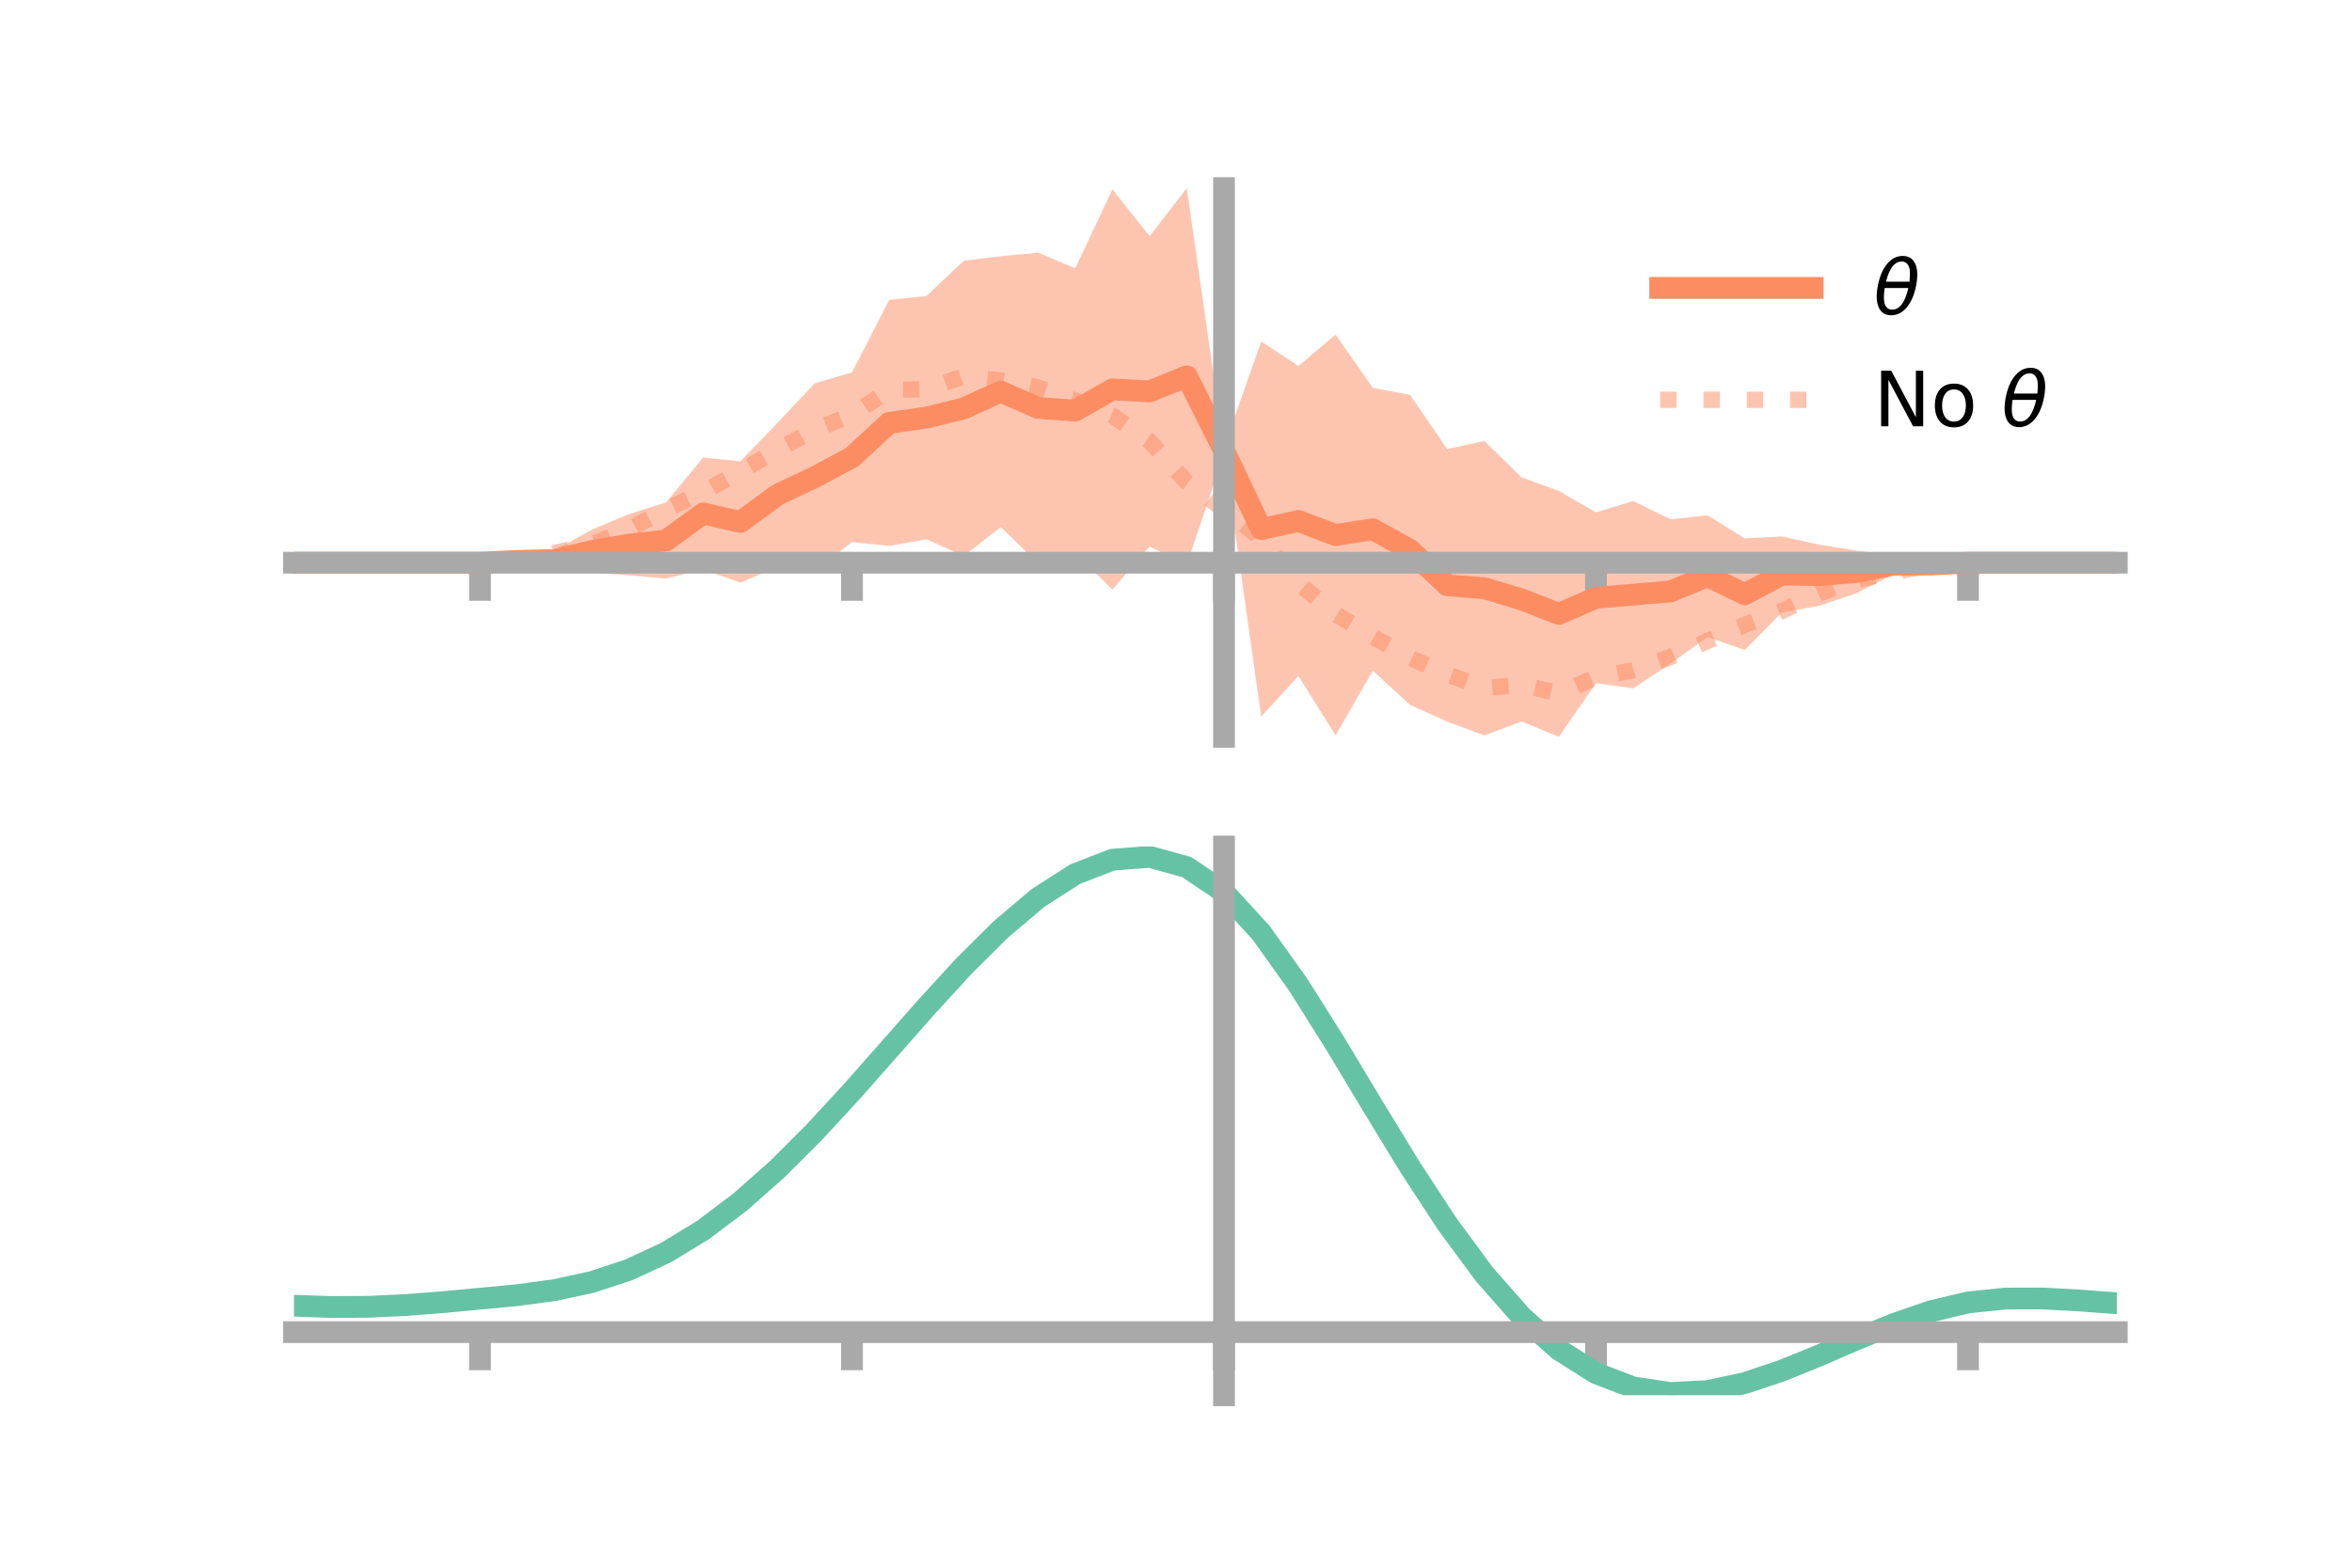 <?xml version="1.0" encoding="utf-8" standalone="no"?>
<!DOCTYPE svg PUBLIC "-//W3C//DTD SVG 1.1//EN"
  "http://www.w3.org/Graphics/SVG/1.1/DTD/svg11.dtd">
<!-- Created with matplotlib (https://matplotlib.org/) -->
<svg height="144pt" version="1.1" viewBox="0 0 216 144" width="216pt" xmlns="http://www.w3.org/2000/svg" xmlns:xlink="http://www.w3.org/1999/xlink">
 <defs>
  <style type="text/css">*{stroke-linecap:butt;stroke-linejoin:round;}</style>
 </defs>
 <g id="figure_1">
  <g id="patch_1">
   <path d="M 0 144 
L 216 144 
L 216 0 
L 0 0 
z
" style="fill:none;"/>
  </g>
  <g id="axes_1">
   <g id="patch_2">
    <path d="M 27 67.68 
L 194.4 67.68 
L 194.4 17.28 
L 27 17.28 
z
" style="fill:none;"/>
   </g>
   <g id="PolyCollection_1">
    <path clip-path="url(#p01543b6976)" d="M 27 51.689 
L 27 51.689 
L 30.416 51.689 
L 33.833 51.689 
L 37.249 51.689 
L 40.665 51.689 
L 44.082 51.689 
L 47.498 51.18 
L 50.914 50.561 
L 54.331 48.664 
L 57.747 47.227 
L 61.163 46.153 
L 64.58 42.026 
L 67.996 42.377 
L 71.412 38.829 
L 74.829 35.201 
L 78.245 34.211 
L 81.661 27.546 
L 85.078 27.19 
L 88.494 23.959 
L 91.91 23.535 
L 95.327 23.204 
L 98.743 24.65 
L 102.159 17.392 
L 105.576 21.694 
L 108.992 17.28 
L 112.408 41.094 
L 115.824 31.367 
L 119.241 33.616 
L 122.657 30.735 
L 126.073 35.627 
L 129.49 36.268 
L 132.906 41.244 
L 136.322 40.509 
L 139.739 43.846 
L 143.155 45.1 
L 146.571 47.057 
L 149.988 46.022 
L 153.404 47.697 
L 156.82 47.334 
L 160.237 49.459 
L 163.653 49.282 
L 167.069 50.029 
L 170.486 50.58 
L 173.902 50.983 
L 177.318 51.506 
L 180.735 51.689 
L 184.151 51.689 
L 187.567 51.689 
L 190.984 51.689 
L 194.4 51.689 
L 194.4 51.689 
L 194.4 51.689 
L 190.984 51.689 
L 187.567 51.689 
L 184.151 51.689 
L 180.735 51.69 
L 177.318 52.19 
L 173.902 52.752 
L 170.486 54.5 
L 167.069 55.643 
L 163.653 56.253 
L 160.237 59.708 
L 156.82 58.512 
L 153.404 60.966 
L 149.988 63.223 
L 146.571 62.765 
L 143.155 67.68 
L 139.739 66.275 
L 136.322 67.555 
L 132.906 66.279 
L 129.49 64.748 
L 126.073 61.607 
L 122.657 67.552 
L 119.241 62.097 
L 115.824 65.816 
L 112.408 41.679 
L 108.992 51.86 
L 105.576 50.207 
L 102.159 54.151 
L 98.743 50.784 
L 95.327 51.73 
L 91.91 48.419 
L 88.494 51.078 
L 85.078 49.53 
L 81.661 50.145 
L 78.245 49.788 
L 74.829 52.446 
L 71.412 52.051 
L 67.996 53.52 
L 64.58 52.301 
L 61.163 53.138 
L 57.747 52.841 
L 54.331 52.576 
L 50.914 52.33 
L 47.498 51.865 
L 44.082 51.689 
L 40.665 51.689 
L 37.249 51.689 
L 33.833 51.689 
L 30.416 51.689 
L 27 51.689 
z
" style="fill:#fc8d62;fill-opacity:0.5;"/>
   </g>
   <g id="matplotlib.axis_1">
    <g id="xtick_1">
     <g id="line2d_1">
      <defs>
       <path d="M 0 0 
L 0 3.5 
" id="mc3b3e0fcbb" style="stroke:#a9a9a9;stroke-width:2;"/>
      </defs>
      <g>
       <use style="fill:#a9a9a9;stroke:#a9a9a9;stroke-width:2;" x="44.082" xlink:href="#mc3b3e0fcbb" y="51.689"/>
      </g>
     </g>
    </g>
    <g id="xtick_2">
     <g id="line2d_2">
      <g>
       <use style="fill:#a9a9a9;stroke:#a9a9a9;stroke-width:2;" x="78.245" xlink:href="#mc3b3e0fcbb" y="51.689"/>
      </g>
     </g>
    </g>
    <g id="xtick_3">
     <g id="line2d_3">
      <g>
       <use style="fill:#a9a9a9;stroke:#a9a9a9;stroke-width:2;" x="112.408" xlink:href="#mc3b3e0fcbb" y="51.689"/>
      </g>
     </g>
    </g>
    <g id="xtick_4">
     <g id="line2d_4">
      <g>
       <use style="fill:#a9a9a9;stroke:#a9a9a9;stroke-width:2;" x="146.571" xlink:href="#mc3b3e0fcbb" y="51.689"/>
      </g>
     </g>
    </g>
    <g id="xtick_5">
     <g id="line2d_5">
      <g>
       <use style="fill:#a9a9a9;stroke:#a9a9a9;stroke-width:2;" x="180.735" xlink:href="#mc3b3e0fcbb" y="51.689"/>
      </g>
     </g>
    </g>
   </g>
   <g id="matplotlib.axis_2"/>
   <g id="line2d_6">
    <path clip-path="url(#p01543b6976)" d="M 27 51.689 
L 30.416 51.689 
L 33.833 51.689 
L 37.249 51.689 
L 40.665 51.689 
L 44.082 51.689 
L 47.498 51.522 
L 50.914 51.445 
L 54.331 50.62 
L 57.747 50.034 
L 61.163 49.646 
L 64.58 47.163 
L 67.996 47.948 
L 71.412 45.44 
L 74.829 43.824 
L 78.245 41.999 
L 81.661 38.846 
L 85.078 38.36 
L 88.494 37.519 
L 91.91 35.977 
L 95.327 37.467 
L 98.743 37.717 
L 102.159 35.771 
L 105.576 35.95 
L 108.992 34.57 
L 112.408 41.387 
L 115.824 48.592 
L 119.241 47.857 
L 122.657 49.143 
L 126.073 48.617 
L 129.49 50.508 
L 132.906 53.761 
L 136.322 54.032 
L 139.739 55.061 
L 143.155 56.39 
L 146.571 54.911 
L 149.988 54.622 
L 153.404 54.331 
L 156.82 52.923 
L 160.237 54.583 
L 163.653 52.768 
L 167.069 52.836 
L 170.486 52.54 
L 173.902 51.867 
L 177.318 51.848 
L 180.735 51.689 
L 184.151 51.689 
L 187.567 51.689 
L 190.984 51.689 
L 194.4 51.689 
" style="fill:none;stroke:#fc8d62;stroke-linecap:square;stroke-width:2;"/>
   </g>
   <g id="line2d_7">
    <path clip-path="url(#p01543b6976)" d="M 27 51.689 
L 30.416 51.689 
L 33.833 51.689 
L 37.249 51.689 
L 40.665 51.689 
L 44.082 51.683 
L 47.498 51.465 
L 50.914 50.802 
L 54.331 50.006 
L 57.747 48.63 
L 61.163 46.796 
L 64.58 45.204 
L 67.996 43.311 
L 71.412 41.314 
L 74.829 39.463 
L 78.245 38.11 
L 81.661 35.83 
L 85.078 35.738 
L 88.494 34.57 
L 91.91 34.937 
L 95.327 35.591 
L 98.743 36.773 
L 102.159 38.175 
L 105.576 40.512 
L 108.992 44.301 
L 112.408 46.803 
L 115.824 49.443 
L 119.241 53.568 
L 122.657 56.411 
L 126.073 58.483 
L 129.49 60.428 
L 132.906 61.939 
L 136.322 63.192 
L 139.739 62.911 
L 143.155 63.679 
L 146.571 62.201 
L 149.988 61.568 
L 153.404 60.347 
L 156.82 58.873 
L 160.237 57.398 
L 163.653 56.12 
L 167.069 54.505 
L 170.486 53.268 
L 173.902 52.543 
L 177.318 51.909 
L 180.735 51.695 
L 184.151 51.689 
L 187.567 51.689 
L 190.984 51.689 
L 194.4 51.689 
" style="fill:none;stroke:#fc8d62;stroke-dasharray:1.5,2.475;stroke-dashoffset:0;stroke-opacity:0.5;stroke-width:1.5;"/>
   </g>
   <g id="patch_3">
    <path d="M 112.408 67.68 
L 112.408 17.28 
" style="fill:none;stroke:#a9a9a9;stroke-linecap:square;stroke-linejoin:miter;stroke-width:2;"/>
   </g>
   <g id="patch_4">
    <path d="M 194.4 67.68 
L 194.4 17.28 
" style="fill:none;"/>
   </g>
   <g id="patch_5">
    <path d="M 27 51.689 
L 194.4 51.689 
" style="fill:none;stroke:#a9a9a9;stroke-linecap:square;stroke-linejoin:miter;stroke-width:2;"/>
   </g>
   <g id="patch_6">
    <path d="M 27 17.28 
L 194.4 17.28 
" style="fill:none;"/>
   </g>
   <g id="legend_1">
    <g id="line2d_8">
     <path d="M 152.47 26.449 
L 166.47 26.449 
" style="fill:none;stroke:#fc8d62;stroke-linecap:square;stroke-width:2;"/>
    </g>
    <g id="line2d_9"/>
    <g id="text_1">
     <!-- $\theta$ -->
     <g transform="translate(172.07 28.899)scale(0.07 -0.07)">
      <defs>
       <path d="M 45.516 34.672 
L 14.453 34.672 
Q 12.359 20.062 14.5 13.875 
Q 17.188 6.25 24.469 6.25 
Q 31.781 6.25 37.359 13.922 
Q 42.234 20.656 45.516 34.672 
z
M 47.016 42.969 
Q 48.344 56.844 46.625 61.719 
Q 43.953 69.438 36.766 69.438 
Q 29.297 69.438 23.828 61.812 
Q 19.531 55.672 16.156 42.969 
z
M 38.188 76.766 
Q 49.906 76.766 54.594 66.406 
Q 59.281 56.109 55.719 37.844 
Q 52.203 19.625 43.453 9.281 
Q 34.766 -1.125 23.047 -1.125 
Q 11.281 -1.125 6.641 9.281 
Q 2 19.625 5.516 37.844 
Q 9.078 56.109 17.719 66.406 
Q 26.422 76.766 38.188 76.766 
z
" id="DejaVuSans-Oblique-952"/>
      </defs>
      <use transform="translate(0 0.234)" xlink:href="#DejaVuSans-Oblique-952"/>
     </g>
    </g>
    <g id="line2d_10">
     <path d="M 152.47 36.724 
L 166.47 36.724 
" style="fill:none;stroke:#fc8d62;stroke-dasharray:1.5,2.475;stroke-dashoffset:0;stroke-opacity:0.5;stroke-width:1.5;"/>
    </g>
    <g id="line2d_11"/>
    <g id="text_2">
     <!-- No $\theta$ -->
     <g transform="translate(172.07 39.174)scale(0.07 -0.07)">
      <defs>
       <path d="M 9.812 72.906 
L 23.094 72.906 
L 55.422 11.922 
L 55.422 72.906 
L 64.984 72.906 
L 64.984 0 
L 51.703 0 
L 19.391 60.984 
L 19.391 0 
L 9.812 0 
z
" id="DejaVuSans-78"/>
       <path d="M 30.609 48.391 
Q 23.391 48.391 19.188 42.75 
Q 14.984 37.109 14.984 27.297 
Q 14.984 17.484 19.156 11.844 
Q 23.344 6.203 30.609 6.203 
Q 37.797 6.203 41.984 11.859 
Q 46.188 17.531 46.188 27.297 
Q 46.188 37.016 41.984 42.703 
Q 37.797 48.391 30.609 48.391 
z
M 30.609 56 
Q 42.328 56 49.016 48.375 
Q 55.719 40.766 55.719 27.297 
Q 55.719 13.875 49.016 6.219 
Q 42.328 -1.422 30.609 -1.422 
Q 18.844 -1.422 12.172 6.219 
Q 5.516 13.875 5.516 27.297 
Q 5.516 40.766 12.172 48.375 
Q 18.844 56 30.609 56 
z
" id="DejaVuSans-111"/>
       <path id="DejaVuSans-32"/>
      </defs>
      <use transform="translate(0 0.234)" xlink:href="#DejaVuSans-78"/>
      <use transform="translate(74.805 0.234)" xlink:href="#DejaVuSans-111"/>
      <use transform="translate(135.986 0.234)" xlink:href="#DejaVuSans-32"/>
      <use transform="translate(167.773 0.234)" xlink:href="#DejaVuSans-Oblique-952"/>
     </g>
    </g>
   </g>
  </g>
  <g id="axes_2">
   <g id="patch_7">
    <path d="M 27 128.16 
L 194.4 128.16 
L 194.4 77.76 
L 27 77.76 
z
" style="fill:none;"/>
   </g>
   <g id="PolyCollection_2">
    <path clip-path="url(#p137c3d4007)" d="M 27 119.98 
L 27 119.891 
L 30.416 120.018 
L 33.833 119.997 
L 37.249 119.828 
L 40.665 119.546 
L 44.082 119.217 
L 47.498 118.882 
L 50.914 118.413 
L 54.331 117.663 
L 57.747 116.521 
L 61.163 114.909 
L 64.58 112.788 
L 67.996 110.158 
L 71.412 107.059 
L 74.829 103.561 
L 78.245 99.77 
L 81.661 95.815 
L 85.078 91.848 
L 88.494 88.037 
L 91.91 84.563 
L 95.327 81.614 
L 98.743 79.375 
L 102.159 78.032 
L 105.576 77.76 
L 108.992 78.723 
L 112.408 81.065 
L 115.824 84.852 
L 119.241 89.713 
L 122.657 95.228 
L 126.073 101.002 
L 129.49 106.689 
L 132.906 111.999 
L 136.322 116.706 
L 139.739 120.648 
L 143.155 123.728 
L 146.571 125.914 
L 149.988 127.23 
L 153.404 127.748 
L 156.82 127.578 
L 160.237 126.856 
L 163.653 125.731 
L 167.069 124.362 
L 170.486 122.908 
L 173.902 121.524 
L 177.318 120.358 
L 180.735 119.552 
L 184.151 119.198 
L 187.567 119.193 
L 190.984 119.389 
L 194.4 119.657 
L 194.4 119.768 
L 194.4 119.768 
L 190.984 119.524 
L 187.567 119.347 
L 184.151 119.363 
L 180.735 119.723 
L 177.318 120.538 
L 173.902 121.73 
L 170.486 123.154 
L 167.069 124.655 
L 163.653 126.069 
L 160.237 127.23 
L 156.82 127.976 
L 153.404 128.16 
L 149.988 127.654 
L 146.571 126.361 
L 143.155 124.224 
L 139.739 121.228 
L 136.322 117.406 
L 132.906 112.848 
L 129.49 107.706 
L 126.073 102.195 
L 122.657 96.595 
L 119.241 91.243 
L 115.824 86.523 
L 112.408 82.847 
L 108.992 80.578 
L 105.576 79.647 
L 102.159 79.91 
L 98.743 81.203 
L 95.327 83.353 
L 91.91 86.182 
L 88.494 89.508 
L 85.078 93.152 
L 81.661 96.941 
L 78.245 100.716 
L 74.829 104.334 
L 71.412 107.673 
L 67.996 110.636 
L 64.58 113.158 
L 61.163 115.201 
L 57.747 116.762 
L 54.331 117.873 
L 50.914 118.6 
L 47.498 119.051 
L 44.082 119.366 
L 40.665 119.671 
L 37.249 119.927 
L 33.833 120.077 
L 30.416 120.093 
L 27 119.98 
z
" style="fill:#66c2a5;fill-opacity:0.5;"/>
   </g>
   <g id="matplotlib.axis_3">
    <g id="xtick_6">
     <g id="line2d_12">
      <g>
       <use style="fill:#a9a9a9;stroke:#a9a9a9;stroke-width:2;" x="44.082" xlink:href="#mc3b3e0fcbb" y="122.363"/>
      </g>
     </g>
    </g>
    <g id="xtick_7">
     <g id="line2d_13">
      <g>
       <use style="fill:#a9a9a9;stroke:#a9a9a9;stroke-width:2;" x="78.245" xlink:href="#mc3b3e0fcbb" y="122.363"/>
      </g>
     </g>
    </g>
    <g id="xtick_8">
     <g id="line2d_14">
      <g>
       <use style="fill:#a9a9a9;stroke:#a9a9a9;stroke-width:2;" x="112.408" xlink:href="#mc3b3e0fcbb" y="122.363"/>
      </g>
     </g>
    </g>
    <g id="xtick_9">
     <g id="line2d_15">
      <g>
       <use style="fill:#a9a9a9;stroke:#a9a9a9;stroke-width:2;" x="146.571" xlink:href="#mc3b3e0fcbb" y="122.363"/>
      </g>
     </g>
    </g>
    <g id="xtick_10">
     <g id="line2d_16">
      <g>
       <use style="fill:#a9a9a9;stroke:#a9a9a9;stroke-width:2;" x="180.735" xlink:href="#mc3b3e0fcbb" y="122.363"/>
      </g>
     </g>
    </g>
   </g>
   <g id="matplotlib.axis_4"/>
   <g id="line2d_17">
    <path clip-path="url(#p137c3d4007)" d="M 27 119.936 
L 30.416 120.056 
L 33.833 120.037 
L 37.249 119.877 
L 40.665 119.609 
L 44.082 119.292 
L 47.498 118.967 
L 50.914 118.507 
L 54.331 117.768 
L 57.747 116.642 
L 61.163 115.055 
L 64.58 112.973 
L 67.996 110.397 
L 71.412 107.366 
L 74.829 103.948 
L 78.245 100.243 
L 81.661 96.378 
L 85.078 92.5 
L 88.494 88.772 
L 91.91 85.372 
L 95.327 82.483 
L 98.743 80.289 
L 102.159 78.971 
L 105.576 78.704 
L 108.992 79.65 
L 112.408 81.956 
L 115.824 85.688 
L 119.241 90.478 
L 122.657 95.912 
L 126.073 101.599 
L 129.49 107.198 
L 132.906 112.424 
L 136.322 117.056 
L 139.739 120.938 
L 143.155 123.976 
L 146.571 126.138 
L 149.988 127.442 
L 153.404 127.954 
L 156.82 127.777 
L 160.237 127.043 
L 163.653 125.9 
L 167.069 124.509 
L 170.486 123.031 
L 173.902 121.627 
L 177.318 120.448 
L 180.735 119.637 
L 184.151 119.281 
L 187.567 119.27 
L 190.984 119.457 
L 194.4 119.713 
" style="fill:none;stroke:#66c2a5;stroke-linecap:square;stroke-width:2;"/>
   </g>
   <g id="patch_8">
    <path d="M 112.408 128.16 
L 112.408 77.76 
" style="fill:none;stroke:#a9a9a9;stroke-linecap:square;stroke-linejoin:miter;stroke-width:2;"/>
   </g>
   <g id="patch_9">
    <path d="M 194.4 128.16 
L 194.4 77.76 
" style="fill:none;"/>
   </g>
   <g id="patch_10">
    <path d="M 27 122.363 
L 194.4 122.363 
" style="fill:none;stroke:#a9a9a9;stroke-linecap:square;stroke-linejoin:miter;stroke-width:2;"/>
   </g>
   <g id="patch_11">
    <path d="M 27 77.76 
L 194.4 77.76 
" style="fill:none;"/>
   </g>
  </g>
 </g>
 <defs>
  <clipPath id="p01543b6976">
   <rect height="50.4" width="167.4" x="27" y="17.28"/>
  </clipPath>
  <clipPath id="p137c3d4007">
   <rect height="50.4" width="167.4" x="27" y="77.76"/>
  </clipPath>
 </defs>
</svg>
